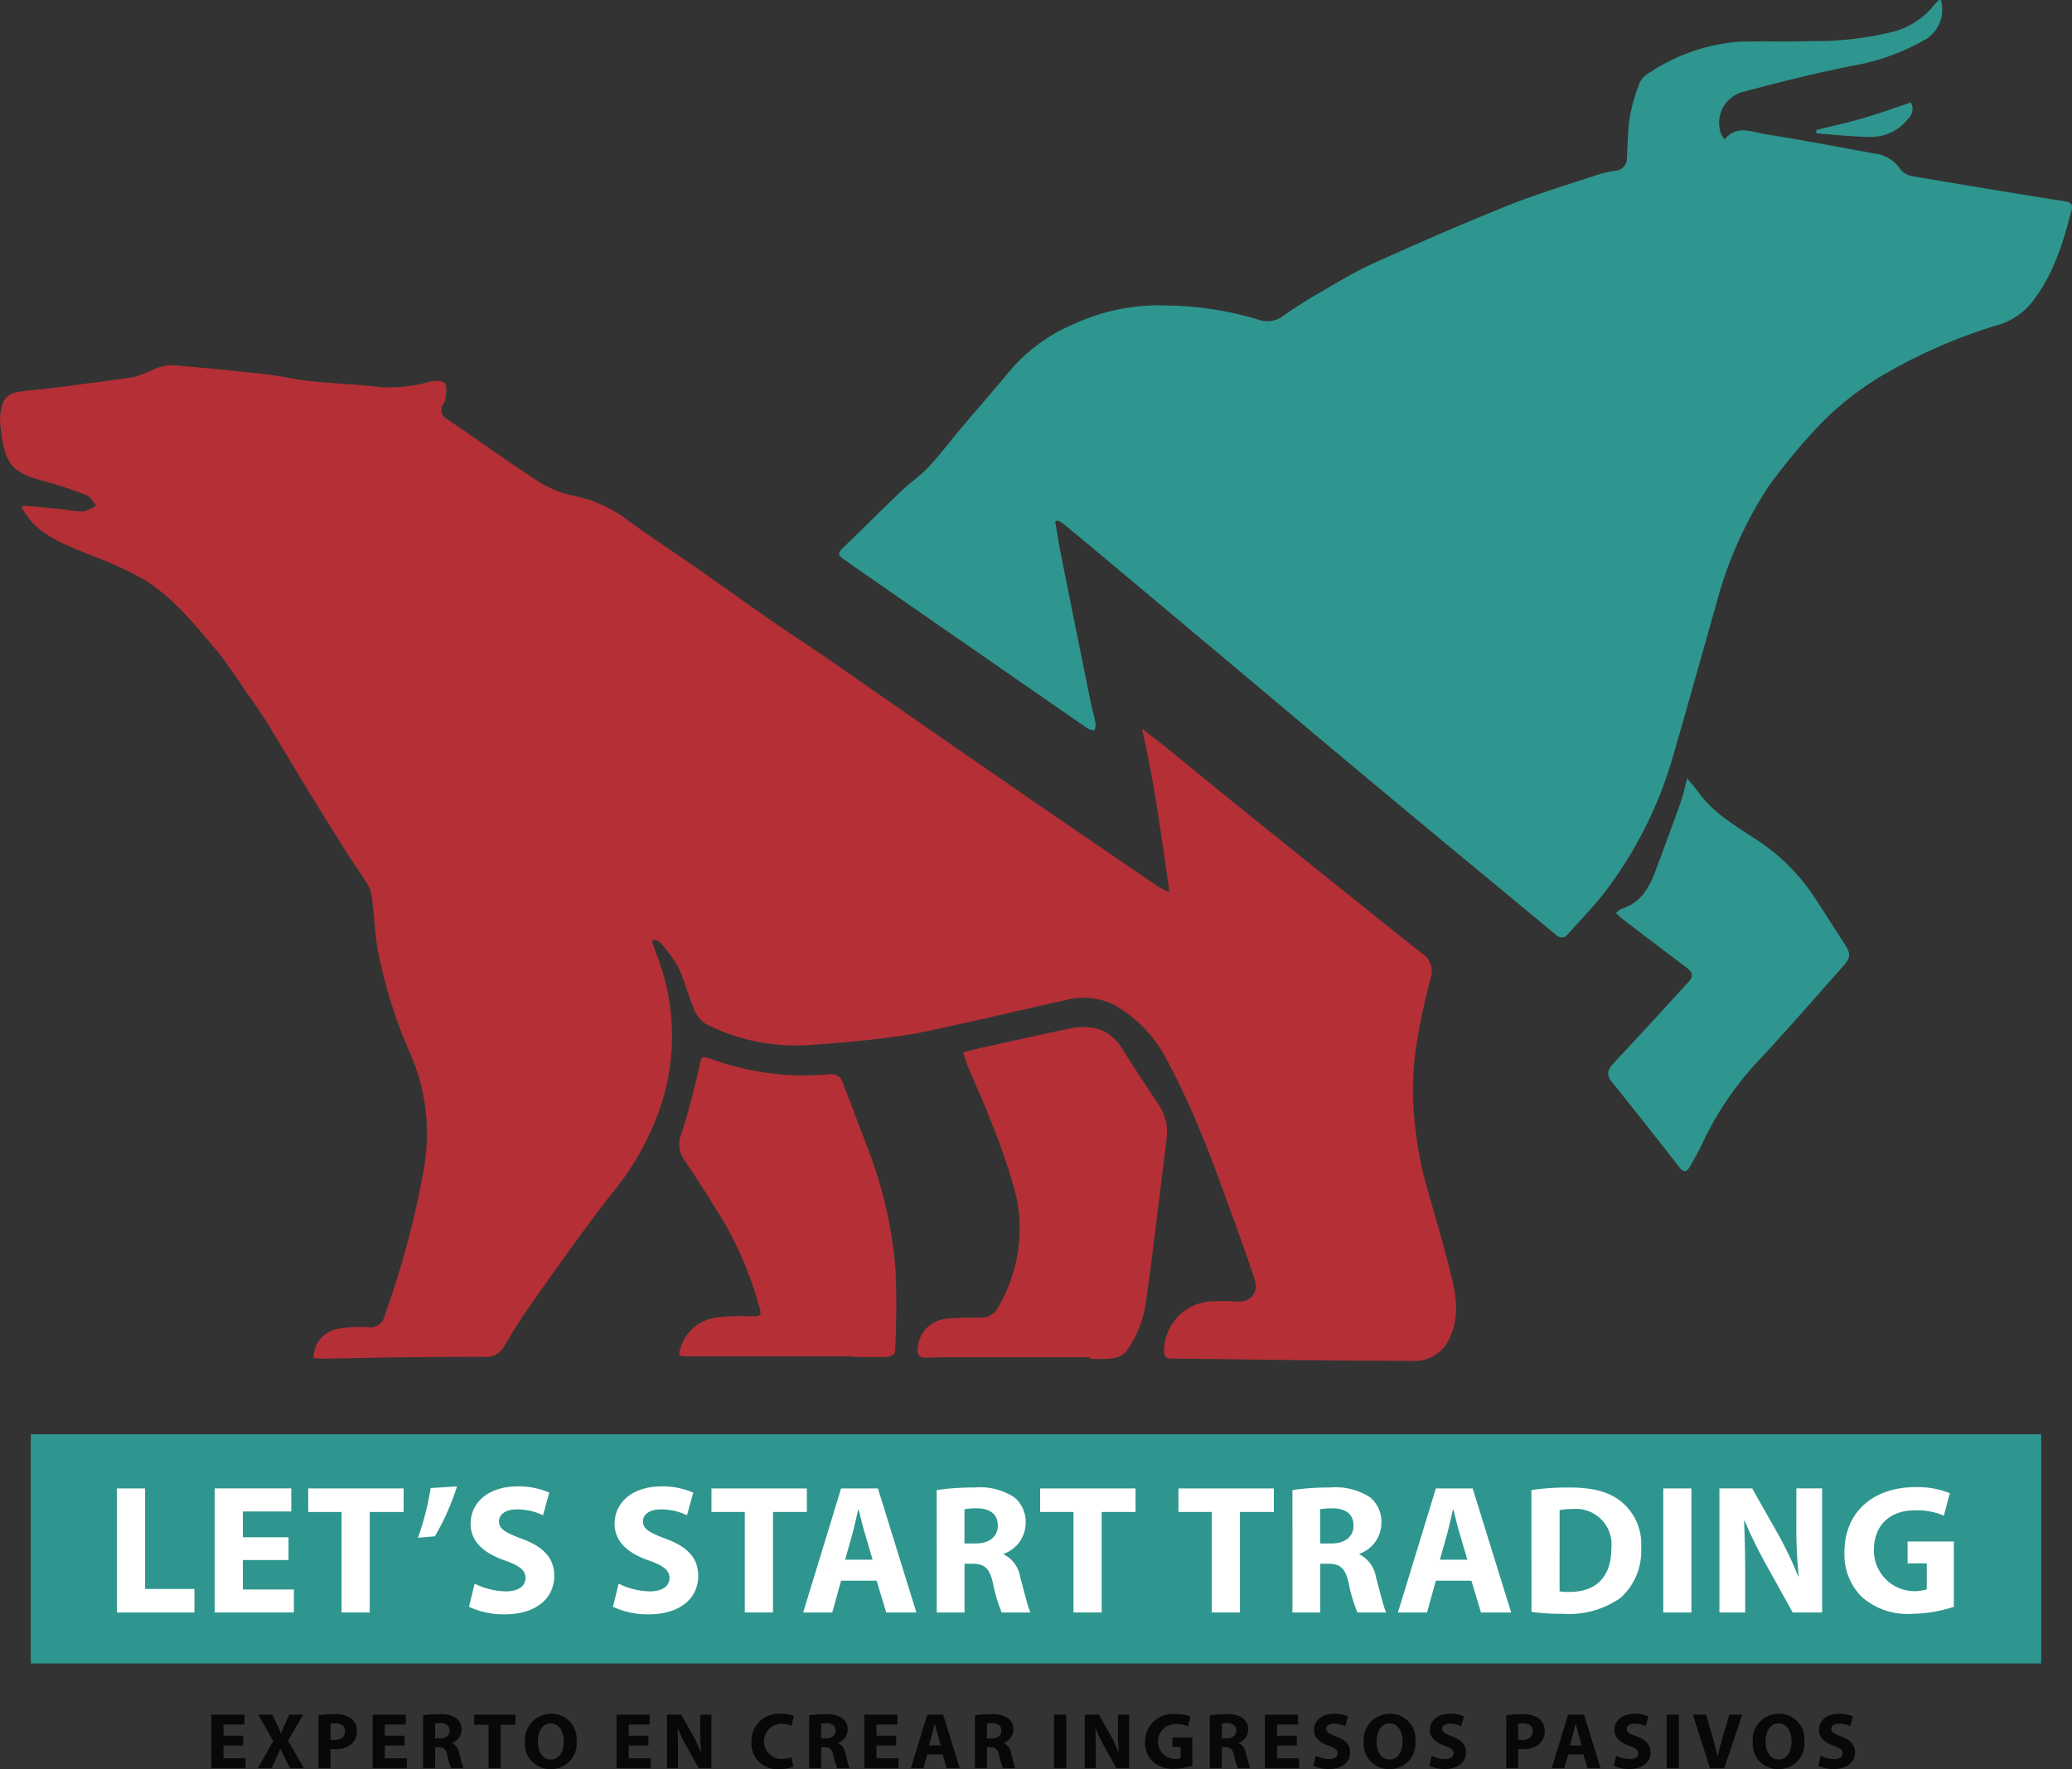 <svg id="Group_9" data-name="Group 9" xmlns="http://www.w3.org/2000/svg" xmlns:xlink="http://www.w3.org/1999/xlink" width="221.513" height="189.183" viewBox="0 0 221.513 189.183">
  <rect x="0" y="0" width="221.513" height="189.183" fill="#333333" stroke="none"/>
  <defs>
    <clipPath id="clip-path">
      <rect id="Rectangle_14" data-name="Rectangle 14" width="221.513" height="189.183" fill="none"/>
    </clipPath>
  </defs>
  <g id="Group_6" data-name="Group 6" clip-path="url(#clip-path)">
    <path id="Path_7" data-name="Path 7" d="M69.708,150.258c.158.468.295.944.477,1.4a23.842,23.842,0,0,1,.391,16.415,29.772,29.772,0,0,1-5.309,9.351c-2.826,3.627-5.468,7.4-8.136,11.148-1.163,1.635-2.252,3.33-3.259,5.065a2.242,2.242,0,0,1-2.261,1.068c-2.877.013-5.755.022-8.633.058-2.783.034-5.565.1-8.347.146-.366.006-.733-.04-1.1-.062a3.12,3.12,0,0,1,2.689-3.145,12.954,12.954,0,0,1,3.051-.16,1.582,1.582,0,0,0,1.853-1.237A96.168,96.168,0,0,0,45.351,174.4a21.334,21.334,0,0,0-1.477-12.081A52.424,52.424,0,0,1,40.4,151.289c-.343-1.971-.4-3.99-.672-5.976a4.092,4.092,0,0,0-.674-1.494c-.655-1.057-1.38-2.07-2.043-3.121q-2.04-3.234-4.042-6.493c-1.431-2.34-2.815-4.708-4.255-7.042-.7-1.138-1.471-2.236-2.237-3.333-1.142-1.635-2.209-3.337-3.488-4.859-2.3-2.732-4.588-5.538-7.663-7.426A42.449,42.449,0,0,0,9.4,108.869c-2.094-.876-4.238-1.661-5.891-3.3a11.775,11.775,0,0,1-1.181-1.643l.187-.241c1.376.127,2.753.246,4.129.384a14.574,14.574,0,0,0,2.282.244,4.052,4.052,0,0,0,1.359-.66c-.348-.377-.627-.932-1.056-1.1A47.661,47.661,0,0,0,4.6,101.04C1.1,100.091.471,99.172.024,94.966a5.406,5.406,0,0,1,.361-2.437,1.955,1.955,0,0,1,1.281-.942c1.115-.239,2.273-.267,3.41-.413,3.1-.4,6.2-.777,9.292-1.244a13.629,13.629,0,0,0,2.032-.809,5.424,5.424,0,0,1,1.994-.454c3.369.269,6.733.607,10.092.982,1.573.176,3.123.559,4.7.724,2.477.259,4.975.333,7.445.638a16,16,0,0,0,5.388-.592c.505-.108,1.293-.1,1.555.195s.106,1.047.066,1.592a2.1,2.1,0,0,1-.3.7,1.049,1.049,0,0,0,.464,1.527c3.251,2.208,6.436,4.517,9.734,6.652a11.068,11.068,0,0,0,3.852,1.564,13.839,13.839,0,0,1,5.69,2.582c2.393,1.747,4.88,3.366,7.311,5.063,2.722,1.9,5.415,3.841,8.14,5.734,1.888,1.312,3.819,2.563,5.715,3.863,2.081,1.426,4.144,2.877,6.215,4.317,1.91,1.329,3.817,2.664,5.731,3.988q5.08,3.517,10.169,7.022,6.756,4.641,13.528,9.258a10.809,10.809,0,0,0,1.135.55c-.859-5.935-1.59-11.594-2.937-17.473,1,.767,1.781,1.342,2.535,1.953,2.624,2.127,5.229,4.278,7.858,6.4q6.415,5.174,12.852,10.32c2.242,1.8,4.467,3.622,6.744,5.377a2.249,2.249,0,0,1,.85,2.672c-1.1,4.373-2.093,8.766-1.83,13.336a40.077,40.077,0,0,0,1.415,8.868c.93,3.222,1.874,6.443,2.675,9.7.537,2.183.813,4.439-.237,6.578a4.029,4.029,0,0,1-3.852,2.391q-5.758-.017-11.515-.078c-4.765-.049-9.529-.127-14.295-.166-.716-.006-.859-.34-.833-.956a5.331,5.331,0,0,1,5.281-5.177,17.4,17.4,0,0,1,2.4.029c1.563.114,2.468-.907,1.977-2.408-.783-2.39-1.633-4.759-2.5-7.122-1-2.729-1.959-5.474-3.078-8.154a82.24,82.24,0,0,0-3.736-8.066,14.13,14.13,0,0,0-5.825-6.056,7.59,7.59,0,0,0-5.317-.362c-3.459.752-6.9,1.582-10.36,2.34-2.465.54-4.927,1.145-7.423,1.486-3.187.436-6.4.72-9.614.918A21.066,21.066,0,0,1,75.431,159.1a3.367,3.367,0,0,1-1.279-1.675c-.612-1.435-.976-2.98-1.644-4.384a14.66,14.66,0,0,0-1.913-2.61c-.137-.174-.418-.233-.633-.345l-.254.169" transform="translate(0 -49.616)" fill="#b43036"/>
    <path id="Path_8" data-name="Path 8" d="M321.5,0a3.748,3.748,0,0,1-1.95,4.384,23.667,23.667,0,0,1-7.639,2.674c-3.842.781-7.658,1.715-11.443,2.74a3.413,3.413,0,0,0-2.452,4.568,3.5,3.5,0,0,0,.347.538c1.334-1.6,2.946-.778,4.417-.546,3.88.613,7.74,1.352,11.6,2.062a3.825,3.825,0,0,1,2.782,1.677,2.016,2.016,0,0,0,1.263.739q8.174,1.4,16.364,2.7c.635.1.822.361.667.963-.853,3.318-1.835,6.58-3.907,9.392a7.278,7.278,0,0,1-3.678,2.781,56.148,56.148,0,0,0-11.711,4.946,32.308,32.308,0,0,0-7.667,5.857,64.94,64.94,0,0,0-5.426,6.54,42.8,42.8,0,0,0-5.629,12.736c-1.487,5.22-2.937,10.451-4.45,15.663a44.057,44.057,0,0,1-7.5,15.091c-1.2,1.532-2.572,2.929-3.864,4.388-.42.475-.812.47-1.31.056-4.076-3.394-8.171-6.764-12.252-10.152q-5.719-4.748-11.42-9.517c-2.918-2.44-5.821-4.9-8.734-7.343q-8.186-6.87-16.379-13.734-1.91-1.6-3.838-3.178a4.616,4.616,0,0,0-.617-.364l-.266.115c.2,1.17.379,2.345.611,3.509q1.567,7.849,3.164,15.692c.165.814.4,1.614.55,2.429a2.017,2.017,0,0,1-.137.709,2.119,2.119,0,0,1-.672-.181Q219.837,70.676,209.36,63.4c-1.68-1.165-3.363-2.325-5.032-3.505-.835-.591-.8-.74-.071-1.44,2.066-1.988,4.087-4.023,6.16-6,.919-.879,2-1.594,2.861-2.523,1.311-1.422,2.481-2.973,3.73-4.453,1.688-2,3.418-3.963,5.085-5.98a18.3,18.3,0,0,1,6.788-4.882,21.77,21.77,0,0,1,9.979-1.946,35.091,35.091,0,0,1,9.629,1.5,2.816,2.816,0,0,0,2.647-.357c1.2-.844,2.438-1.645,3.708-2.379,1.987-1.147,3.953-2.357,6.037-3.3,4.736-2.141,9.5-4.222,14.325-6.156,3.133-1.256,6.383-2.223,9.59-3.292a12.138,12.138,0,0,1,1.962-.436,1.312,1.312,0,0,0,1.168-1.4c.1-1.432.074-2.883.3-4.293A19.331,19.331,0,0,1,289.313,8.8a2.634,2.634,0,0,1,1.145-1.1,20,20,0,0,1,9.328-3.227c2.615-.107,5.239.024,7.854-.082a33.981,33.981,0,0,0,8.922-1.042A8.21,8.21,0,0,0,320.726.587a5.559,5.559,0,0,1,.518-.556c.035-.034.12-.017.255-.031" transform="translate(-113.998)" fill="#2e968e"/>
    <path id="Path_9" data-name="Path 9" d="M241.139,284.708q-7.957,0-15.914,0c-.383,0-.767.028-1.15.044-1.215.054-1.44-.191-1.256-1.367a3.338,3.338,0,0,1,3.107-2.792,35.251,35.251,0,0,1,3.545-.123,1.98,1.98,0,0,0,1.924-1.155,16.627,16.627,0,0,0,1.948-11.667,59.768,59.768,0,0,0-2.7-8.046c-.743-2-1.652-3.937-2.473-5.909-.213-.51-.369-1.043-.551-1.566.548-.148,1.091-.318,1.645-.44,3.206-.708,6.411-1.422,9.624-2.1,2.391-.5,4.418-.073,5.806,2.209,1.262,2.074,2.646,4.074,3.97,6.11a5.16,5.16,0,0,1,.7,3.5c-.267,2.382-.572,4.759-.871,7.137-.421,3.357-.8,6.722-1.3,10.068a11.864,11.864,0,0,1-2.018,5.323c-.786,1.079-2.029.924-3.169.974a6.835,6.835,0,0,1-.86-.066c0-.047,0-.093,0-.14" transform="translate(-124.662 -139.569)" fill="#b43036"/>
    <path id="Path_10" data-name="Path 10" d="M183.587,288.722q-8.817,0-17.635,0c-1.184,0-1.216-.031-.864-1.1a4.589,4.589,0,0,1,4.032-3.078,19.515,19.515,0,0,1,3.346-.11c1.17.015,1.3-.065.949-1.148a39.358,39.358,0,0,0-3.622-8.743c-1.421-2.309-2.844-4.62-4.375-6.856a2.9,2.9,0,0,1-.269-2.841c.716-2.276,1.332-4.591,1.839-6.922.3-1.386.221-1.383,1.611-.909a29.118,29.118,0,0,0,9,1.651c1.113.016,2.23-.037,3.342-.107a1.23,1.23,0,0,1,1.421.844c.93,2.477,1.888,4.944,2.82,7.42a46.022,46.022,0,0,1,2.831,12.567,86.44,86.44,0,0,1-.061,8.9c0,.17-.464.46-.721.471-1.212.05-2.428.022-3.642.022,0-.02,0-.04,0-.06" transform="translate(-92.277 -143.669)" fill="#b43036"/>
    <path id="Path_11" data-name="Path 11" d="M398.851,189.019c.479.586.837.98,1.145,1.41,1.767,2.465,4.389,3.872,6.819,5.51a21.459,21.459,0,0,1,5.853,6.122c.987,1.492,1.933,3.012,2.915,4.508.789,1.2.8,1.566-.125,2.611-3.164,3.556-6.279,7.159-9.538,10.627a34.3,34.3,0,0,0-5.586,8.539c-.367.744-.777,1.469-1.194,2.187-.329.567-.651.689-1.137.063q-3.586-4.615-7.246-9.174c-.63-.782-.324-1.341.214-1.924,1.388-1.5,2.785-3,4.171-4.5,1.3-1.411,2.578-2.838,3.879-4.245.631-.683.274-1.116-.31-1.556q-3.368-2.536-6.718-5.1c-.244-.185-.459-.408-.759-.677.255-.2.4-.392.584-.449,1.944-.594,2.9-2.1,3.566-3.859q1.4-3.712,2.741-7.45c.282-.79.451-1.621.728-2.642" transform="translate(-218.478 -105.779)" fill="#2e968e"/>
    <path id="Path_12" data-name="Path 12" d="M440.917,27.833c1.706-.427,3.426-.805,5.113-1.3,1.669-.485,3.3-1.083,5.008-1.65a1.41,1.41,0,0,1-.258,1.69,5.044,5.044,0,0,1-4.077,2c-1.924-.025-3.844-.247-5.766-.384-.007-.12-.014-.24-.02-.36" transform="translate(-246.746 -13.927)" fill="#2e968e"/>
    <rect id="Rectangle_10" data-name="Rectangle 10" width="214.936" height="24.508" transform="translate(3.288 153.378)" fill="#2e968e"/>
    <path id="Path_13" data-name="Path 13" d="M28.381,361.435h3.012v10.75h5.276v2.52H28.381Z" transform="translate(-15.882 -202.266)" fill="#fff"/>
    <path id="Path_14" data-name="Path 14" d="M60.011,369.093H55.128v3.15h5.454V374.7H52.116v-13.27h8.191V363.9H55.128v2.756h4.883Z" transform="translate(-29.165 -202.266)" fill="#fff"/>
    <path id="Path_15" data-name="Path 15" d="M78.387,363.955H74.824v-2.52h10.2v2.52H81.4V374.7H78.387Z" transform="translate(-41.873 -202.266)" fill="#fff"/>
    <path id="Path_16" data-name="Path 16" d="M105.638,360.943a26.136,26.136,0,0,1-2.363,5.336l-1.812.158a29.642,29.642,0,0,0,1.359-5.316Z" transform="translate(-56.781 -201.991)" fill="#fff"/>
    <path id="Path_17" data-name="Path 17" d="M114.456,371.339a7.658,7.658,0,0,0,3.328.827c1.378,0,2.106-.571,2.106-1.437,0-.827-.63-1.3-2.225-1.87-2.205-.768-3.642-1.988-3.642-3.918,0-2.264,1.89-4,5.021-4a8.128,8.128,0,0,1,3.386.669l-.669,2.422a6.31,6.31,0,0,0-2.776-.63c-1.3,0-1.929.591-1.929,1.28,0,.847.748,1.221,2.461,1.87,2.343.867,3.446,2.087,3.446,3.958,0,2.225-1.713,4.115-5.355,4.115a8.69,8.69,0,0,1-3.76-.807Z" transform="translate(-63.71 -201.991)" fill="#fff"/>
    <path id="Path_18" data-name="Path 18" d="M149.412,371.339a7.656,7.656,0,0,0,3.327.827c1.378,0,2.107-.571,2.107-1.437,0-.827-.63-1.3-2.225-1.87-2.205-.768-3.642-1.988-3.642-3.918,0-2.264,1.89-4,5.02-4a8.129,8.129,0,0,1,3.387.669l-.669,2.422a6.31,6.31,0,0,0-2.776-.63c-1.3,0-1.929.591-1.929,1.28,0,.847.748,1.221,2.461,1.87,2.343.867,3.446,2.087,3.446,3.958,0,2.225-1.713,4.115-5.355,4.115a8.69,8.69,0,0,1-3.76-.807Z" transform="translate(-83.273 -201.991)" fill="#fff"/>
    <path id="Path_19" data-name="Path 19" d="M176.281,363.955h-3.564v-2.52h10.2v2.52h-3.622V374.7h-3.013Z" transform="translate(-96.656 -202.266)" fill="#fff"/>
    <path id="Path_20" data-name="Path 20" d="M199.034,371.3l-.945,3.406h-3.111l4.055-13.27h3.938l4.115,13.27h-3.229l-1.024-3.406Zm3.367-2.245-.827-2.816c-.236-.787-.473-1.772-.669-2.559h-.039c-.2.787-.394,1.792-.61,2.559l-.788,2.816Z" transform="translate(-109.114 -202.266)" fill="#fff"/>
    <path id="Path_21" data-name="Path 21" d="M227.387,361.487a26.411,26.411,0,0,1,4-.275,6.769,6.769,0,0,1,4.292,1.043,3.369,3.369,0,0,1,1.221,2.776,3.523,3.523,0,0,1-2.343,3.268v.059a3.345,3.345,0,0,1,1.772,2.481c.414,1.5.827,3.229,1.083,3.741h-3.071a16.607,16.607,0,0,1-.925-3.091c-.354-1.654-.926-2.106-2.146-2.126h-.905v5.218h-2.973Zm2.973,5.71h1.181c1.5,0,2.382-.748,2.382-1.91,0-1.22-.827-1.831-2.2-1.85a7.455,7.455,0,0,0-1.358.1Z" transform="translate(-127.25 -202.141)" fill="#fff"/>
    <path id="Path_22" data-name="Path 22" d="M256.072,363.955h-3.564v-2.52h10.2v2.52h-3.622V374.7h-3.013Z" transform="translate(-141.309 -202.266)" fill="#fff"/>
    <path id="Path_23" data-name="Path 23" d="M289.642,363.955h-3.564v-2.52h10.2v2.52h-3.622V374.7h-3.013Z" transform="translate(-160.095 -202.266)" fill="#fff"/>
    <path id="Path_24" data-name="Path 24" d="M313.749,361.487a26.411,26.411,0,0,1,4-.275,6.77,6.77,0,0,1,4.292,1.043,3.369,3.369,0,0,1,1.221,2.776,3.523,3.523,0,0,1-2.343,3.268v.059a3.345,3.345,0,0,1,1.772,2.481c.414,1.5.827,3.229,1.083,3.741H320.7a16.615,16.615,0,0,1-.925-3.091c-.355-1.654-.926-2.106-2.146-2.126h-.905v5.218h-2.973Zm2.973,5.71H317.9c1.5,0,2.382-.748,2.382-1.91,0-1.22-.827-1.831-2.205-1.85a7.456,7.456,0,0,0-1.358.1Z" transform="translate(-175.58 -202.141)" fill="#fff"/>
    <path id="Path_25" data-name="Path 25" d="M343.418,371.3l-.945,3.406h-3.111l4.056-13.27h3.938l4.115,13.27h-3.229l-1.024-3.406Zm3.367-2.245-.827-2.816c-.236-.787-.473-1.772-.669-2.559h-.039c-.2.787-.394,1.792-.61,2.559l-.788,2.816Z" transform="translate(-189.914 -202.266)" fill="#fff"/>
    <path id="Path_26" data-name="Path 26" d="M371.77,361.487a26.81,26.81,0,0,1,4.056-.275c2.52,0,4.154.453,5.434,1.418a5.87,5.87,0,0,1,2.245,5,6.731,6.731,0,0,1-2.2,5.375,9.525,9.525,0,0,1-6.123,1.713,26.047,26.047,0,0,1-3.406-.2Zm3.012,10.829a5.493,5.493,0,0,0,1.044.059c2.717.019,4.489-1.477,4.489-4.647a3.806,3.806,0,0,0-4.174-4.213,6.213,6.213,0,0,0-1.359.118Z" transform="translate(-208.05 -202.141)" fill="#fff"/>
    <rect id="Rectangle_11" data-name="Rectangle 11" width="3.012" height="13.27" transform="translate(177.815 159.168)" fill="#fff"/>
    <path id="Path_27" data-name="Path 27" d="M417.409,374.7v-13.27h3.5l2.756,4.863a38.5,38.5,0,0,1,2.166,4.548h.059a49.149,49.149,0,0,1-.256-5.533v-3.879h2.756V374.7h-3.15l-2.836-5.119a49.223,49.223,0,0,1-2.3-4.686l-.059.02c.079,1.752.118,3.623.118,5.788v4Z" transform="translate(-233.59 -202.266)" fill="#fff"/>
    <path id="Path_28" data-name="Path 28" d="M459.454,373.92a14.855,14.855,0,0,1-4.43.748,7.4,7.4,0,0,1-5.395-1.792,6.422,6.422,0,0,1-1.871-4.824c.02-4.41,3.229-6.931,7.58-6.931a9.136,9.136,0,0,1,3.682.65l-.63,2.4a7.355,7.355,0,0,0-3.091-.571c-2.5,0-4.391,1.418-4.391,4.292a4.348,4.348,0,0,0,5.651,4.155v-2.777h-2.048V366.93h4.942Z" transform="translate(-250.574 -202.091)" fill="#fff"/>
    <path id="Path_29" data-name="Path 29" d="M54.71,419.665H52.6v1.361h2.357v1.064H51.3v-5.734h3.539v1.064H52.6v1.191h2.11Z" transform="translate(-28.708 -233.001)" fill="#080807"/>
    <path id="Path_30" data-name="Path 30" d="M66.024,422.089l-.519-1.038c-.212-.4-.349-.7-.51-1.03h-.017c-.119.332-.264.629-.443,1.03l-.476,1.038h-1.48l1.659-2.9-1.6-2.833h1.488l.5,1.047c.17.349.3.629.434.953h.017c.137-.366.247-.621.392-.953l.485-1.047h1.48l-1.617,2.8,1.7,2.935Z" transform="translate(-35.02 -233)" fill="#080807"/>
    <path id="Path_31" data-name="Path 31" d="M77.316,416.378a10.645,10.645,0,0,1,1.752-.119,2.751,2.751,0,0,1,1.752.459,1.677,1.677,0,0,1,.613,1.327,1.834,1.834,0,0,1-.528,1.361,2.659,2.659,0,0,1-1.863.6,3.3,3.3,0,0,1-.442-.026v2.05H77.316Zm1.285,2.6a1.98,1.98,0,0,0,.433.034c.69,0,1.115-.349,1.115-.936,0-.528-.366-.842-1.012-.842a2.232,2.232,0,0,0-.536.051Z" transform="translate(-43.268 -232.947)" fill="#080807"/>
    <path id="Path_32" data-name="Path 32" d="M93.882,419.665h-2.11v1.361h2.357v1.064H90.471v-5.734h3.539v1.064H91.772v1.191h2.11Z" transform="translate(-50.629 -233.001)" fill="#080807"/>
    <path id="Path_33" data-name="Path 33" d="M102.717,416.378a11.431,11.431,0,0,1,1.727-.118,2.926,2.926,0,0,1,1.854.451,1.456,1.456,0,0,1,.528,1.2,1.522,1.522,0,0,1-1.012,1.412v.026a1.446,1.446,0,0,1,.766,1.072c.179.647.357,1.4.468,1.616H105.72a7.2,7.2,0,0,1-.4-1.336c-.153-.714-.4-.91-.927-.919H104v2.254h-1.285ZM104,418.846h.51c.647,0,1.03-.323,1.03-.825,0-.527-.357-.791-.953-.8a3.232,3.232,0,0,0-.587.042Z" transform="translate(-57.482 -232.947)" fill="#080807"/>
    <path id="Path_34" data-name="Path 34" d="M116.656,417.444h-1.54v-1.089h4.406v1.089h-1.565v4.645h-1.3Z" transform="translate(-64.421 -233.001)" fill="#080807"/>
    <path id="Path_35" data-name="Path 35" d="M132.972,419.044a2.734,2.734,0,0,1-2.816,3.021,2.674,2.674,0,0,1-2.7-2.918,2.776,2.776,0,0,1,2.791-3,2.672,2.672,0,0,1,2.722,2.9m-4.143.077c0,1.123.528,1.914,1.4,1.914s1.378-.834,1.378-1.948c0-1.029-.494-1.914-1.387-1.914-.876,0-1.386.834-1.386,1.948" transform="translate(-71.329 -232.882)" fill="#080807"/>
    <path id="Path_36" data-name="Path 36" d="M153.083,419.665h-2.11v1.361h2.357v1.064h-3.658v-5.734h3.539v1.064h-2.238v1.191h2.11Z" transform="translate(-83.759 -233.001)" fill="#080807"/>
    <path id="Path_37" data-name="Path 37" d="M161.918,422.089v-5.734h1.514l1.191,2.1a16.8,16.8,0,0,1,.936,1.965h.025a21.3,21.3,0,0,1-.111-2.391v-1.676h1.191v5.734H165.3l-1.225-2.212a21.331,21.331,0,0,1-1-2.025l-.026.008c.034.757.051,1.565.051,2.5v1.727Z" transform="translate(-90.613 -233)" fill="#080807"/>
    <path id="Path_38" data-name="Path 38" d="M186.886,421.81a3.69,3.69,0,0,1-1.472.247,2.727,2.727,0,0,1-3-2.867,2.923,2.923,0,0,1,3.131-3.046,3.377,3.377,0,0,1,1.412.255l-.264,1.03a2.8,2.8,0,0,0-1.089-.213,1.885,1.885,0,0,0,.009,3.769,3.225,3.225,0,0,0,1.08-.187Z" transform="translate(-102.081 -232.882)" fill="#080807"/>
    <path id="Path_39" data-name="Path 39" d="M196.434,416.378a11.431,11.431,0,0,1,1.727-.118,2.926,2.926,0,0,1,1.854.451,1.456,1.456,0,0,1,.528,1.2,1.522,1.522,0,0,1-1.012,1.412v.026a1.446,1.446,0,0,1,.766,1.072c.179.647.357,1.4.468,1.616h-1.327a7.2,7.2,0,0,1-.4-1.336c-.153-.714-.4-.91-.927-.919h-.391v2.254h-1.285Zm1.285,2.467h.51c.647,0,1.03-.323,1.03-.825,0-.527-.357-.791-.953-.8a3.232,3.232,0,0,0-.587.042Z" transform="translate(-109.928 -232.947)" fill="#080807"/>
    <path id="Path_40" data-name="Path 40" d="M213.231,419.665h-2.11v1.361h2.357v1.064H209.82v-5.734h3.539v1.064h-2.238v1.191h2.11Z" transform="translate(-117.42 -233.001)" fill="#080807"/>
    <path id="Path_41" data-name="Path 41" d="M222.871,420.617l-.408,1.472h-1.344l1.752-5.734h1.7l1.778,5.734h-1.4l-.443-1.472Zm1.455-.97-.358-1.217c-.1-.34-.2-.765-.289-1.106h-.017c-.085.34-.17.774-.263,1.106l-.341,1.217Z" transform="translate(-123.743 -233)" fill="#080807"/>
    <path id="Path_42" data-name="Path 42" d="M236.669,416.378a11.431,11.431,0,0,1,1.727-.118,2.926,2.926,0,0,1,1.854.451,1.456,1.456,0,0,1,.528,1.2,1.522,1.522,0,0,1-1.012,1.412v.026a1.446,1.446,0,0,1,.766,1.072c.179.647.357,1.4.468,1.616h-1.327a7.194,7.194,0,0,1-.4-1.336c-.153-.714-.4-.91-.927-.919h-.391v2.254h-1.285Zm1.285,2.467h.51c.647,0,1.03-.323,1.03-.825,0-.527-.357-.791-.953-.8a3.232,3.232,0,0,0-.587.042Z" transform="translate(-132.445 -232.947)" fill="#080807"/>
    <rect id="Rectangle_12" data-name="Rectangle 12" width="1.301" height="5.734" transform="translate(112.688 183.354)" fill="#080807"/>
    <path id="Path_43" data-name="Path 43" d="M263.324,422.089v-5.734h1.514l1.191,2.1a16.816,16.816,0,0,1,.936,1.965h.025a21.308,21.308,0,0,1-.11-2.391v-1.676h1.191v5.734h-1.362l-1.225-2.212a21.316,21.316,0,0,1-1-2.025l-.026.008c.034.757.051,1.565.051,2.5v1.727Z" transform="translate(-147.361 -233)" fill="#080807"/>
    <path id="Path_44" data-name="Path 44" d="M283.036,421.75a6.415,6.415,0,0,1-1.914.323,3.2,3.2,0,0,1-2.331-.774,2.777,2.777,0,0,1-.809-2.084,2.96,2.96,0,0,1,3.276-2.995,3.939,3.939,0,0,1,1.591.281l-.272,1.037a3.185,3.185,0,0,0-1.335-.247,1.868,1.868,0,1,0,.544,3.65v-1.2H280.9V418.73h2.135Z" transform="translate(-155.565 -232.925)" fill="#080807"/>
    <path id="Path_45" data-name="Path 45" d="M293.687,416.378a11.431,11.431,0,0,1,1.727-.118,2.926,2.926,0,0,1,1.854.451,1.456,1.456,0,0,1,.528,1.2,1.522,1.522,0,0,1-1.012,1.412v.026a1.446,1.446,0,0,1,.766,1.072c.179.647.357,1.4.468,1.616H296.69a7.205,7.205,0,0,1-.4-1.336c-.153-.714-.4-.91-.927-.919h-.391v2.254h-1.285Zm1.285,2.467h.51c.647,0,1.03-.323,1.03-.825,0-.527-.357-.791-.953-.8a3.232,3.232,0,0,0-.587.042Z" transform="translate(-164.353 -232.947)" fill="#080807"/>
    <path id="Path_46" data-name="Path 46" d="M310.484,419.665h-2.11v1.361h2.357v1.064h-3.658v-5.734h3.539v1.064h-2.238v1.191h2.11Z" transform="translate(-171.844 -233.001)" fill="#080807"/>
    <path id="Path_47" data-name="Path 47" d="M319.08,420.635a3.307,3.307,0,0,0,1.438.358c.6,0,.91-.247.91-.621,0-.357-.272-.561-.961-.808-.953-.332-1.574-.859-1.574-1.693,0-.978.817-1.727,2.169-1.727a3.51,3.51,0,0,1,1.463.289l-.289,1.047a2.718,2.718,0,0,0-1.2-.273c-.561,0-.833.255-.833.553,0,.366.323.528,1.063.809,1.012.374,1.489.9,1.489,1.71,0,.961-.74,1.778-2.314,1.778a3.76,3.76,0,0,1-1.625-.349Z" transform="translate(-178.416 -232.882)" fill="#080807"/>
    <path id="Path_48" data-name="Path 48" d="M336.594,419.044a2.734,2.734,0,0,1-2.816,3.021,2.674,2.674,0,0,1-2.7-2.918,2.776,2.776,0,0,1,2.791-3,2.672,2.672,0,0,1,2.722,2.9m-4.143.077c0,1.123.528,1.914,1.4,1.914s1.378-.834,1.378-1.948c0-1.029-.493-1.914-1.387-1.914-.876,0-1.386.834-1.386,1.948" transform="translate(-185.279 -232.882)" fill="#080807"/>
    <path id="Path_49" data-name="Path 49" d="M347.222,420.635a3.308,3.308,0,0,0,1.438.358c.6,0,.91-.247.91-.621,0-.357-.272-.561-.961-.808-.953-.332-1.574-.859-1.574-1.693,0-.978.817-1.727,2.169-1.727a3.51,3.51,0,0,1,1.463.289l-.289,1.047a2.718,2.718,0,0,0-1.2-.273c-.561,0-.833.255-.833.553,0,.366.323.528,1.063.809,1.012.374,1.489.9,1.489,1.71,0,.961-.74,1.778-2.314,1.778a3.76,3.76,0,0,1-1.625-.349Z" transform="translate(-194.165 -232.882)" fill="#080807"/>
    <path id="Path_50" data-name="Path 50" d="M365.656,416.378a10.646,10.646,0,0,1,1.752-.119,2.751,2.751,0,0,1,1.752.459,1.676,1.676,0,0,1,.613,1.327,1.834,1.834,0,0,1-.528,1.361,2.659,2.659,0,0,1-1.863.6,3.3,3.3,0,0,1-.442-.026v2.05h-1.285Zm1.285,2.6a1.98,1.98,0,0,0,.433.034c.69,0,1.115-.349,1.115-.936,0-.528-.366-.842-1.012-.842a2.232,2.232,0,0,0-.536.051Z" transform="translate(-204.628 -232.947)" fill="#080807"/>
    <path id="Path_51" data-name="Path 51" d="M378.456,420.617l-.408,1.472H376.7l1.752-5.734h1.7l1.778,5.734h-1.4l-.443-1.472Zm1.455-.97-.358-1.217c-.1-.34-.2-.765-.289-1.106h-.017c-.085.34-.17.774-.263,1.106l-.341,1.217Z" transform="translate(-210.811 -233)" fill="#080807"/>
    <path id="Path_52" data-name="Path 52" d="M392.014,420.635a3.31,3.31,0,0,0,1.438.358c.595,0,.91-.247.91-.621,0-.357-.272-.561-.961-.808-.953-.332-1.574-.859-1.574-1.693,0-.978.817-1.727,2.17-1.727a3.509,3.509,0,0,1,1.463.289l-.289,1.047a2.718,2.718,0,0,0-1.2-.273c-.561,0-.833.255-.833.553,0,.366.323.528,1.063.809,1.012.374,1.489.9,1.489,1.71,0,.961-.74,1.778-2.314,1.778a3.76,3.76,0,0,1-1.625-.349Z" transform="translate(-219.231 -232.882)" fill="#080807"/>
    <rect id="Rectangle_13" data-name="Rectangle 13" width="1.301" height="5.734" transform="translate(178.185 183.354)" fill="#080807"/>
    <path id="Path_53" data-name="Path 53" d="M412.789,422.089l-1.838-5.734h1.421l.7,2.425c.2.681.374,1.336.51,2.05h.026c.145-.689.323-1.37.519-2.025l.732-2.45h1.378l-1.931,5.734Z" transform="translate(-229.976 -233)" fill="#080807"/>
    <path id="Path_54" data-name="Path 54" d="M431.028,419.044a2.734,2.734,0,0,1-2.816,3.021,2.674,2.674,0,0,1-2.7-2.918,2.776,2.776,0,0,1,2.791-3,2.672,2.672,0,0,1,2.722,2.9m-4.143.077c0,1.123.528,1.914,1.4,1.914s1.378-.834,1.378-1.948c0-1.029-.493-1.914-1.387-1.914-.876,0-1.386.834-1.386,1.948" transform="translate(-238.127 -232.882)" fill="#080807"/>
    <path id="Path_55" data-name="Path 55" d="M441.655,420.635a3.31,3.31,0,0,0,1.438.358c.595,0,.91-.247.91-.621,0-.357-.272-.561-.961-.808-.953-.332-1.574-.859-1.574-1.693,0-.978.817-1.727,2.17-1.727a3.509,3.509,0,0,1,1.463.289l-.289,1.047a2.718,2.718,0,0,0-1.2-.273c-.561,0-.833.255-.833.553,0,.366.323.528,1.063.809,1.012.374,1.489.9,1.489,1.71,0,.961-.74,1.778-2.314,1.778a3.76,3.76,0,0,1-1.625-.349Z" transform="translate(-247.011 -232.882)" fill="#080807"/>
  </g>
</svg>
